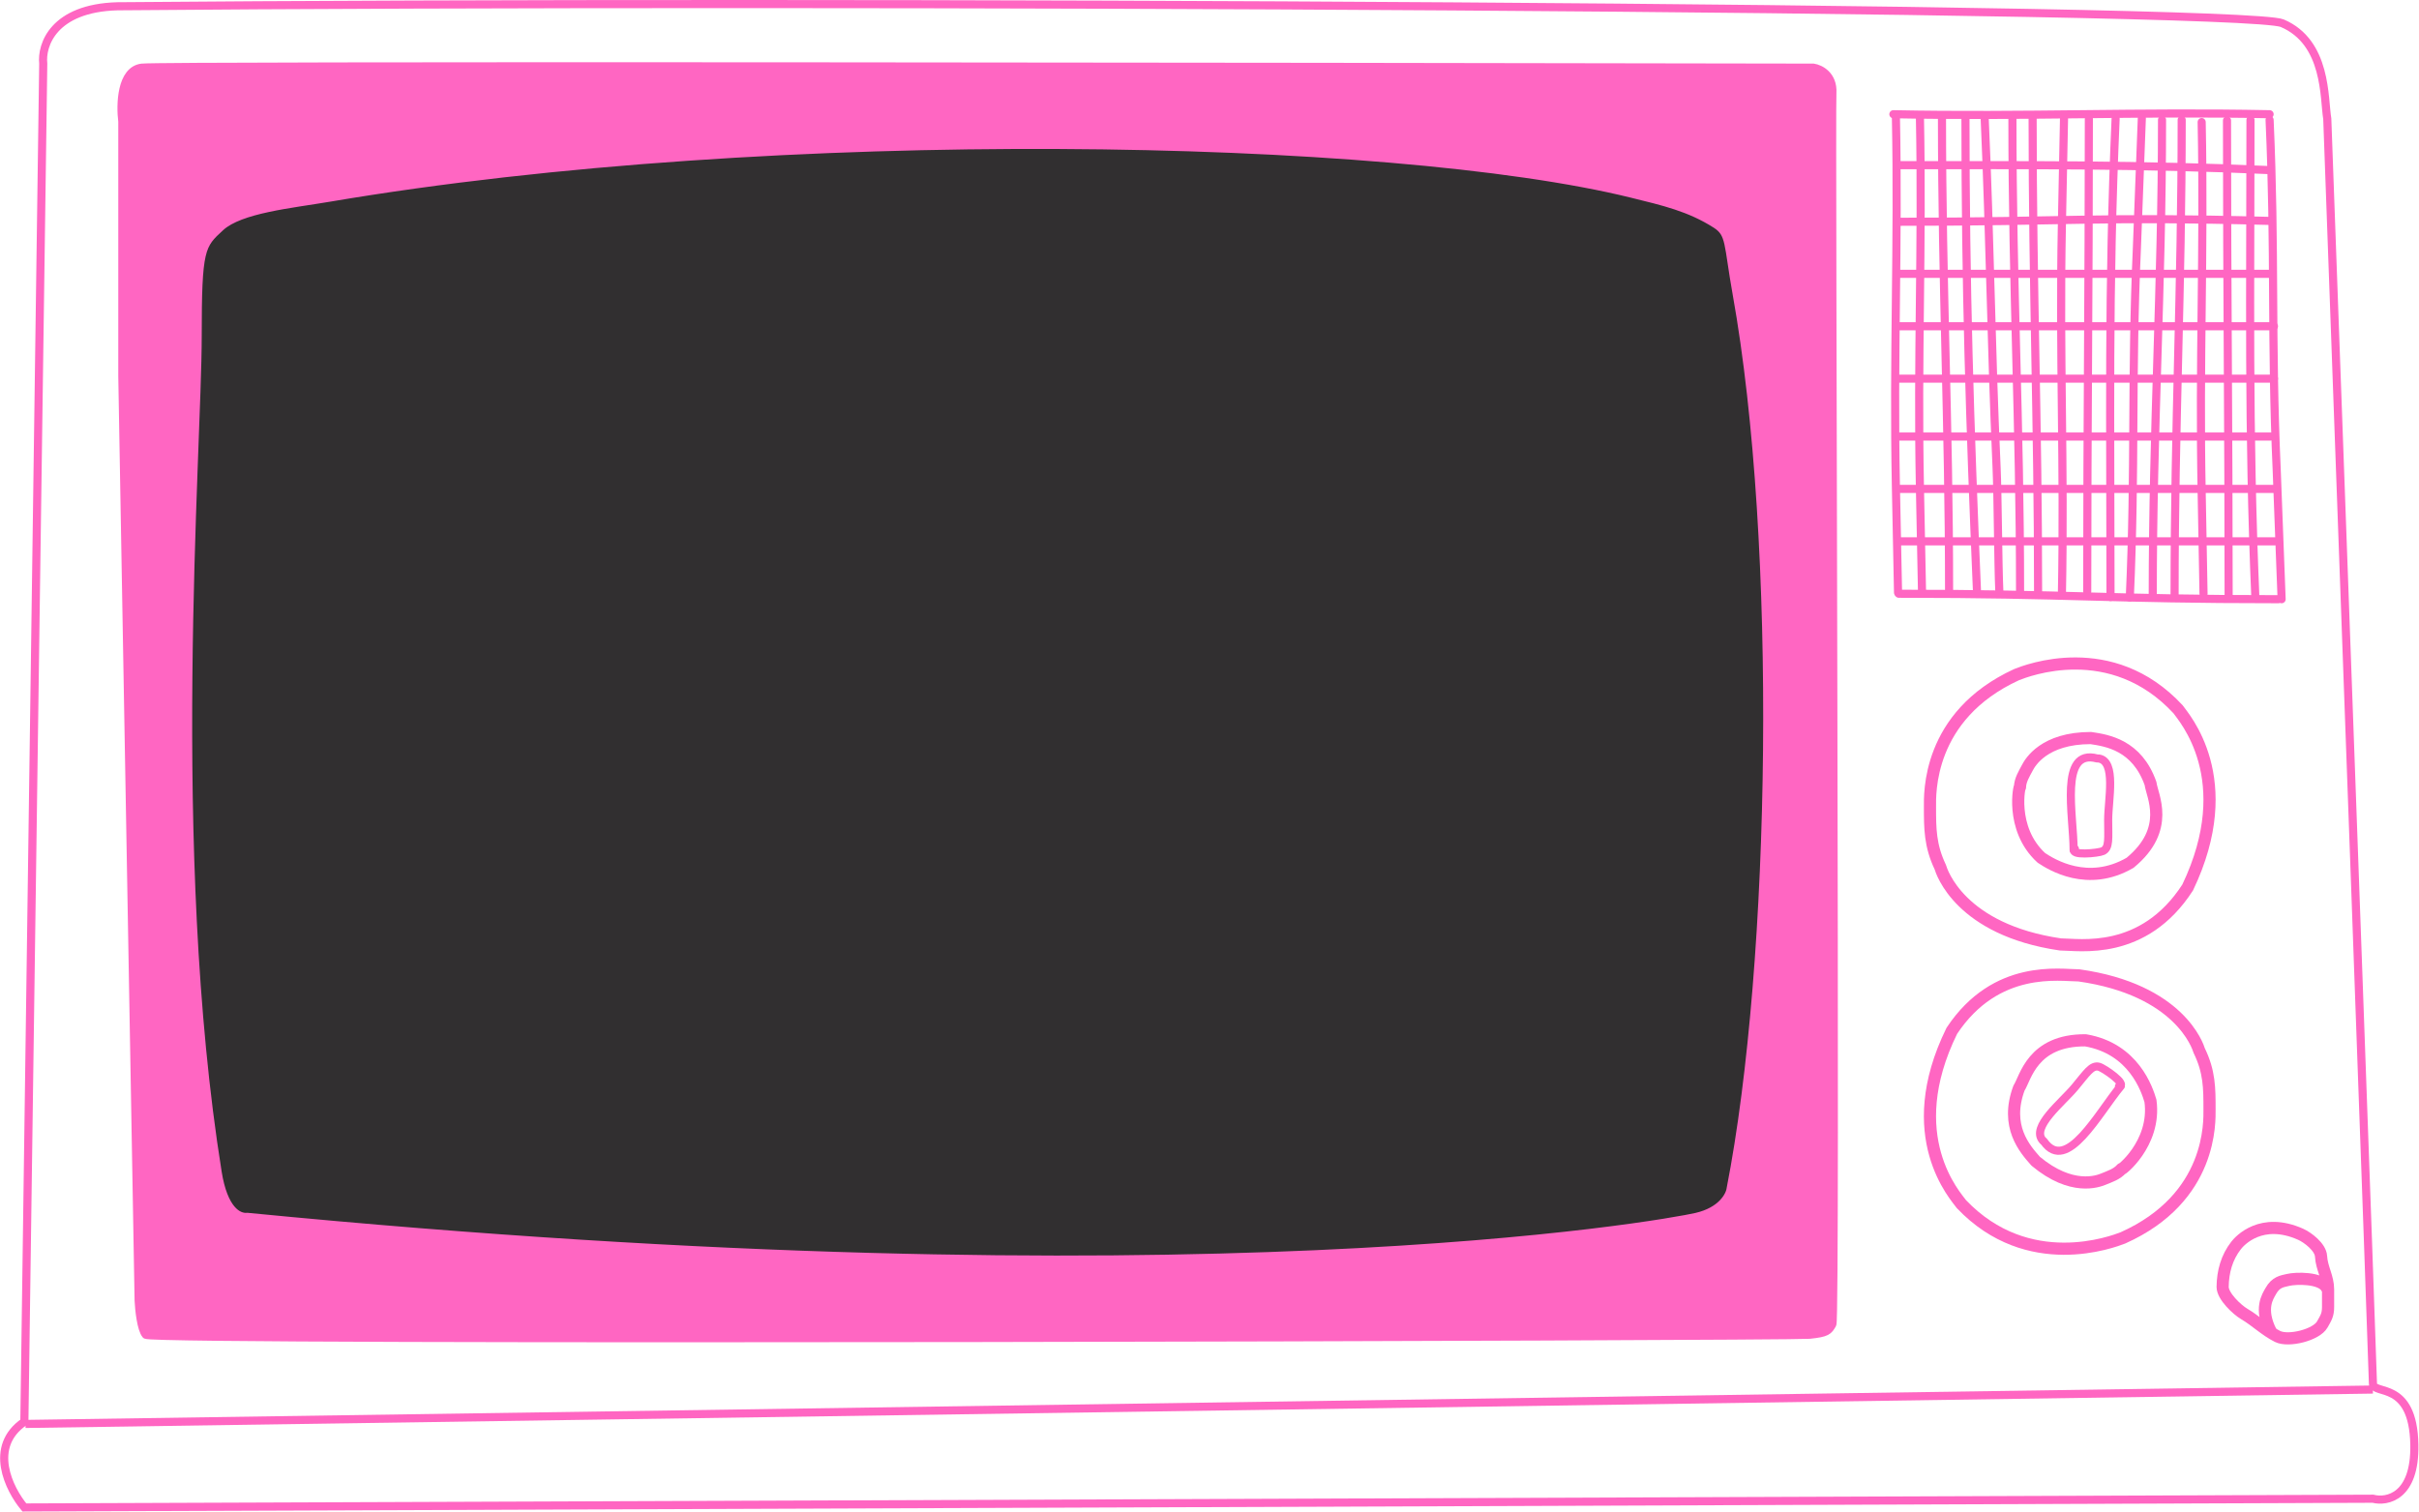 <svg width="2984" height="1866" viewBox="0 0 2984 1866" fill="none" xmlns="http://www.w3.org/2000/svg">
<path d="M30.061 1754.25C-15.007 1784.97 11.283 1837.55 30.061 1860L2927.19 1849.22C2944.71 1853.71 2979.47 1846.66 2978.27 1782.54C2976.76 1702.39 2927.19 1721.92 2927.19 1707.1C2927.19 1695.25 2889.63 661.76 2870.85 146.496C2866.6 121.8 2870.85 52.241 2815.27 28.625C2768.65 8.818 1020.81 0.112 144.985 7.745C65.665 9.901 50.842 55.792 53.346 78.468L30.061 1754.25Z" stroke="#FF66C2" stroke-width="10"/>
<path d="M150.895 149.921V463.828L171.031 1604.89C171.568 1616.09 174.092 1640.18 179.891 1646.9C187.14 1655.3 2210.42 1649.19 2232.17 1646.9C2253.92 1644.61 2255.53 1642.31 2260.36 1633.91C2265.19 1625.51 2258.75 142.283 2260.36 114.788C2261.65 92.791 2245.33 84.746 2237 83.473C1560.43 82.2 200.833 80.418 175.058 83.473C149.284 86.528 148.21 129.045 150.895 149.921Z" fill="#FF66C2" stroke="#FF66C2" stroke-width="10"/>
<path d="M272.025 280.168C247.654 302.439 243.837 306.43 243.837 415.05C243.837 554.848 204.968 1050.51 268.499 1446.49C275.924 1492.77 293.692 1502.6 305.095 1501.44C1472.18 1615.5 2053.73 1510.48 2092.71 1501.44C2123.9 1494.2 2133.82 1475.24 2134.88 1466.66C2189.61 1186.79 2197.53 670.746 2142.26 362.321C2131.15 300.37 2134.88 288.294 2116.58 276.644C2084.04 255.927 2052.35 248.778 2013.16 239.086C1716.33 165.694 958.808 150.207 406.131 243.955C358.978 251.953 296.397 257.897 272.025 280.168Z" fill="#312F30" stroke="#FF66C2" stroke-width="10"/>
<path d="M2335.61 140.935C2496.38 144.159 2639.13 137.714 2799.7 140.935" stroke="#FF66C2" stroke-width="10" stroke-linecap="round" stroke-linejoin="round"/>
<path d="M2340.33 467.208C2552.31 467.208 2593.39 467.208 2805.09 467.208" stroke="#FF66C2" stroke-width="10" stroke-linecap="round" stroke-linejoin="round"/>
<path d="M2340.33 273.652C2552.5 273.652 2587.53 267.159 2799.03 272.547" stroke="#FF66C2" stroke-width="10" stroke-linecap="round" stroke-linejoin="round"/>
<path d="M2340.33 203.813C2504.01 203.813 2639.93 202.778 2800.37 209.906" stroke="#FF66C2" stroke-width="10" stroke-linecap="round" stroke-linejoin="round"/>
<path d="M2341.67 337.883C2553.65 337.883 2588 337.883 2799.7 337.883" stroke="#FF66C2" stroke-width="10" stroke-linecap="round" stroke-linejoin="round"/>
<path d="M2340.33 402.546C2552.5 402.546 2593.05 402.546 2805.09 402.546" stroke="#FF66C2" stroke-width="10" stroke-linecap="round" stroke-linejoin="round"/>
<path d="M2341.67 667.931C2553.65 667.931 2594.73 667.93 2806.44 667.93" stroke="#FF66C2" stroke-width="10" stroke-linecap="round" stroke-linejoin="round"/>
<path d="M2342.35 732.593C2554.33 732.593 2598.77 739.328 2810.48 739.328" stroke="#FF66C2" stroke-width="10" stroke-linecap="round" stroke-linejoin="round"/>
<path d="M2343.02 538.606C2555 538.606 2589.35 538.606 2801.05 538.606" stroke="#FF66C2" stroke-width="10" stroke-linecap="round" stroke-linejoin="round"/>
<path d="M2341.67 603.268C2553.84 603.268 2594.4 603.268 2806.44 603.268" stroke="#FF66C2" stroke-width="10" stroke-linecap="round" stroke-linejoin="round"/>
<path d="M2368.35 143.896C2371.57 304.665 2365.13 440.393 2368.35 600.961C2369.03 634.947 2370.31 698.634 2370.99 732.62" stroke="#FF66C2" stroke-width="10" stroke-linecap="round" stroke-linejoin="round"/>
<path d="M2338.71 142.549C2341.94 303.317 2335.49 439.046 2338.71 599.614C2339.4 633.6 2340.67 697.287 2341.36 731.273" stroke="#FF66C2" stroke-width="10" stroke-linecap="round" stroke-linejoin="round"/>
<path d="M2395.56 143.223C2395.56 355.203 2404.32 518.87 2404.32 730.572" stroke="#FF66C2" stroke-width="10" stroke-linecap="round" stroke-linejoin="round"/>
<path d="M2424.52 142.549C2424.52 354.717 2429.91 521.093 2438.81 731.313" stroke="#FF66C2" stroke-width="10" stroke-linecap="round" stroke-linejoin="round"/>
<path d="M2448.1 142.549C2455.23 303.191 2455.8 416.664 2462.93 577.106C2464.44 611.065 2464.78 695.265 2466.28 729.225" stroke="#FF66C2" stroke-width="10" stroke-linecap="round" stroke-linejoin="round"/>
<path d="M2482.45 145.244C2482.45 357.223 2491.88 518.196 2491.88 729.899" stroke="#FF66C2" stroke-width="10" stroke-linecap="round" stroke-linejoin="round"/>
<path d="M2507.37 145.244C2507.37 357.411 2514.11 517.859 2514.11 729.899" stroke="#FF66C2" stroke-width="10" stroke-linecap="round" stroke-linejoin="round"/>
<path d="M2543.48 734.613C2546.7 573.845 2540.26 438.117 2543.48 277.549C2544.16 243.563 2545.44 179.876 2546.12 145.889" stroke="#FF66C2" stroke-width="10" stroke-linecap="round" stroke-linejoin="round"/>
<path d="M2574.73 729.898C2574.73 517.919 2576.75 358.293 2576.75 146.591" stroke="#FF66C2" stroke-width="10" stroke-linecap="round" stroke-linejoin="round"/>
<path d="M2603.47 736.634C2603.47 524.709 2600.52 356.571 2609.75 146.591" stroke="#FF66C2" stroke-width="10" stroke-linecap="round" stroke-linejoin="round"/>
<path d="M2627.27 737.308C2634.4 576.665 2628.89 465.994 2636.02 305.552C2637.53 271.592 2640.59 179.876 2642.1 145.917" stroke="#FF66C2" stroke-width="10" stroke-linecap="round" stroke-linejoin="round"/>
<path d="M2655.56 735.961C2655.56 523.981 2667.01 359.64 2667.01 147.938" stroke="#FF66C2" stroke-width="10" stroke-linecap="round" stroke-linejoin="round"/>
<path d="M2682.5 733.94C2682.5 521.772 2691.26 359.977 2691.26 147.938" stroke="#FF66C2" stroke-width="10" stroke-linecap="round" stroke-linejoin="round"/>
<path d="M2715.91 150.632C2719.14 311.4 2712.69 447.129 2715.91 607.696C2716.59 641.683 2717.52 698.606 2718.2 732.593" stroke="#FF66C2" stroke-width="10" stroke-linecap="round" stroke-linejoin="round"/>
<path d="M2747.16 148.611C2747.16 360.591 2749.18 526.953 2749.18 738.655" stroke="#FF66C2" stroke-width="10" stroke-linecap="round" stroke-linejoin="round"/>
<path d="M2776.13 147.938C2776.13 360.105 2773.28 528.435 2782.19 738.655" stroke="#FF66C2" stroke-width="10" stroke-linecap="round" stroke-linejoin="round"/>
<path d="M2799.7 147.938C2806.84 308.58 2801.33 419.252 2808.46 579.693C2809.96 613.653 2813.02 705.369 2814.53 739.328" stroke="#FF66C2" stroke-width="10" stroke-linecap="round" stroke-linejoin="round"/>
<path d="M2500.93 947.187C2496.95 954.729 2491.97 962.581 2491.8 971.267C2491.8 965.666 2478.3 1021.98 2518.14 1058.46C2530.53 1066.72 2575.4 1094.83 2627.56 1064.59C2678.46 1022.76 2654.47 981.295 2652.86 966.852C2636.1 919.237 2599.3 913.688 2579.43 910.691L2579.17 910.652C2521.52 910.652 2504.4 940.601 2500.93 947.187Z" stroke="#FF66C2" stroke-width="15" stroke-linecap="round" stroke-linejoin="round"/>
<path d="M2586.85 935.801C2539.85 923.266 2557.95 1005.86 2557.95 1049.03" stroke="#FF66C2" stroke-width="10" stroke-linecap="round" stroke-linejoin="round"/>
<path d="M2588.93 935.868C2610.97 939.248 2600.56 986.955 2600.56 1011.59C2600.56 1034.58 2602.4 1046.11 2594 1050.13C2588.47 1052.77 2552.19 1056.21 2559.54 1047.42" stroke="#FF66C2" stroke-width="10" stroke-linecap="round" stroke-linejoin="round"/>
<path d="M2594.68 1454.87C2602.56 1451.63 2611.42 1448.79 2617.12 1442.23C2613.53 1446.53 2659.96 1411.94 2652.74 1358.41C2648.52 1344.12 2632.07 1293.79 2572.65 1283.6C2506.77 1283.12 2498.63 1330.33 2490.61 1342.44C2472.98 1389.75 2497.68 1417.58 2511.02 1432.61L2511.2 1432.81C2555.46 1469.74 2587.79 1457.7 2594.68 1454.87Z" stroke="#FF66C2" stroke-width="15" stroke-linecap="round" stroke-linejoin="round"/>
<path d="M2521.4 1408.57C2549.47 1448.31 2588.48 1373.29 2616.13 1340.15" stroke="#FF66C2" stroke-width="10" stroke-linecap="round" stroke-linejoin="round"/>
<path d="M2519.85 1407.19C2505.09 1390.48 2543.65 1360.51 2559.43 1341.59C2574.15 1323.94 2580.13 1313.91 2589.15 1316.2C2595.1 1317.72 2625.15 1338.31 2613.88 1340.36" stroke="#FF66C2" stroke-width="10" stroke-linecap="round" stroke-linejoin="round"/>
<path d="M2487.71 832.352L2487.68 832.362C2376.8 883.256 2380.76 980.806 2380.76 995.664C2380.76 1022.1 2380.76 1043.17 2393.49 1069.95C2395.08 1075.37 2417.7 1147.24 2541.73 1165.31C2564.7 1165.31 2643.99 1179.67 2698.65 1095C2762.73 960.871 2693.29 884.742 2686.83 875.21C2604.46 786.301 2499.67 827.631 2487.71 832.352Z" stroke="#FF66C2" stroke-width="15" stroke-linecap="round" stroke-linejoin="round"/>
<path d="M2618.64 1527.42L2618.67 1527.41C2729.55 1477.89 2725.59 1382.99 2725.59 1368.54C2725.59 1342.81 2725.59 1322.32 2712.86 1296.27C2711.27 1290.99 2688.64 1221.08 2564.62 1203.5C2541.64 1203.5 2462.36 1189.53 2407.7 1271.9C2343.62 1402.38 2413.06 1476.45 2419.52 1485.72C2501.89 1572.22 2606.67 1532.01 2618.64 1527.42Z" stroke="#FF66C2" stroke-width="15" stroke-linecap="round" stroke-linejoin="round"/>
<path d="M2758.41 1536.64C2746.76 1551.62 2742 1569.16 2741.77 1587.87C2741.77 1599.31 2759.43 1615.95 2768.57 1621.33C2782.75 1629.66 2794.31 1641.38 2809.56 1649C2823 1655.72 2857.5 1647.16 2864.74 1634.14C2869.1 1626.27 2871.84 1622.62 2871.84 1612.58V1591.02C2871.84 1575.68 2863.99 1564.91 2863.16 1550.04C2862.54 1538.79 2846.71 1526.78 2837.94 1522.89C2789.67 1501.43 2763.05 1530.68 2758.41 1536.64Z" stroke="#FF66C2" stroke-width="15" stroke-linecap="round" stroke-linejoin="round"/>
<path d="M2801.12 1642.89C2786.97 1614.6 2797.38 1599.79 2801.12 1593.05C2807.48 1581.6 2815.15 1581.03 2822.26 1579.29C2832.1 1576.88 2862.41 1576.21 2869.82 1588.33" stroke="#FF66C2" stroke-width="15" stroke-linecap="round" stroke-linejoin="round"/>
<path d="M31.446 1756.94L2927.1 1714.51" stroke="#FF66C2" stroke-width="10"/>
</svg>
